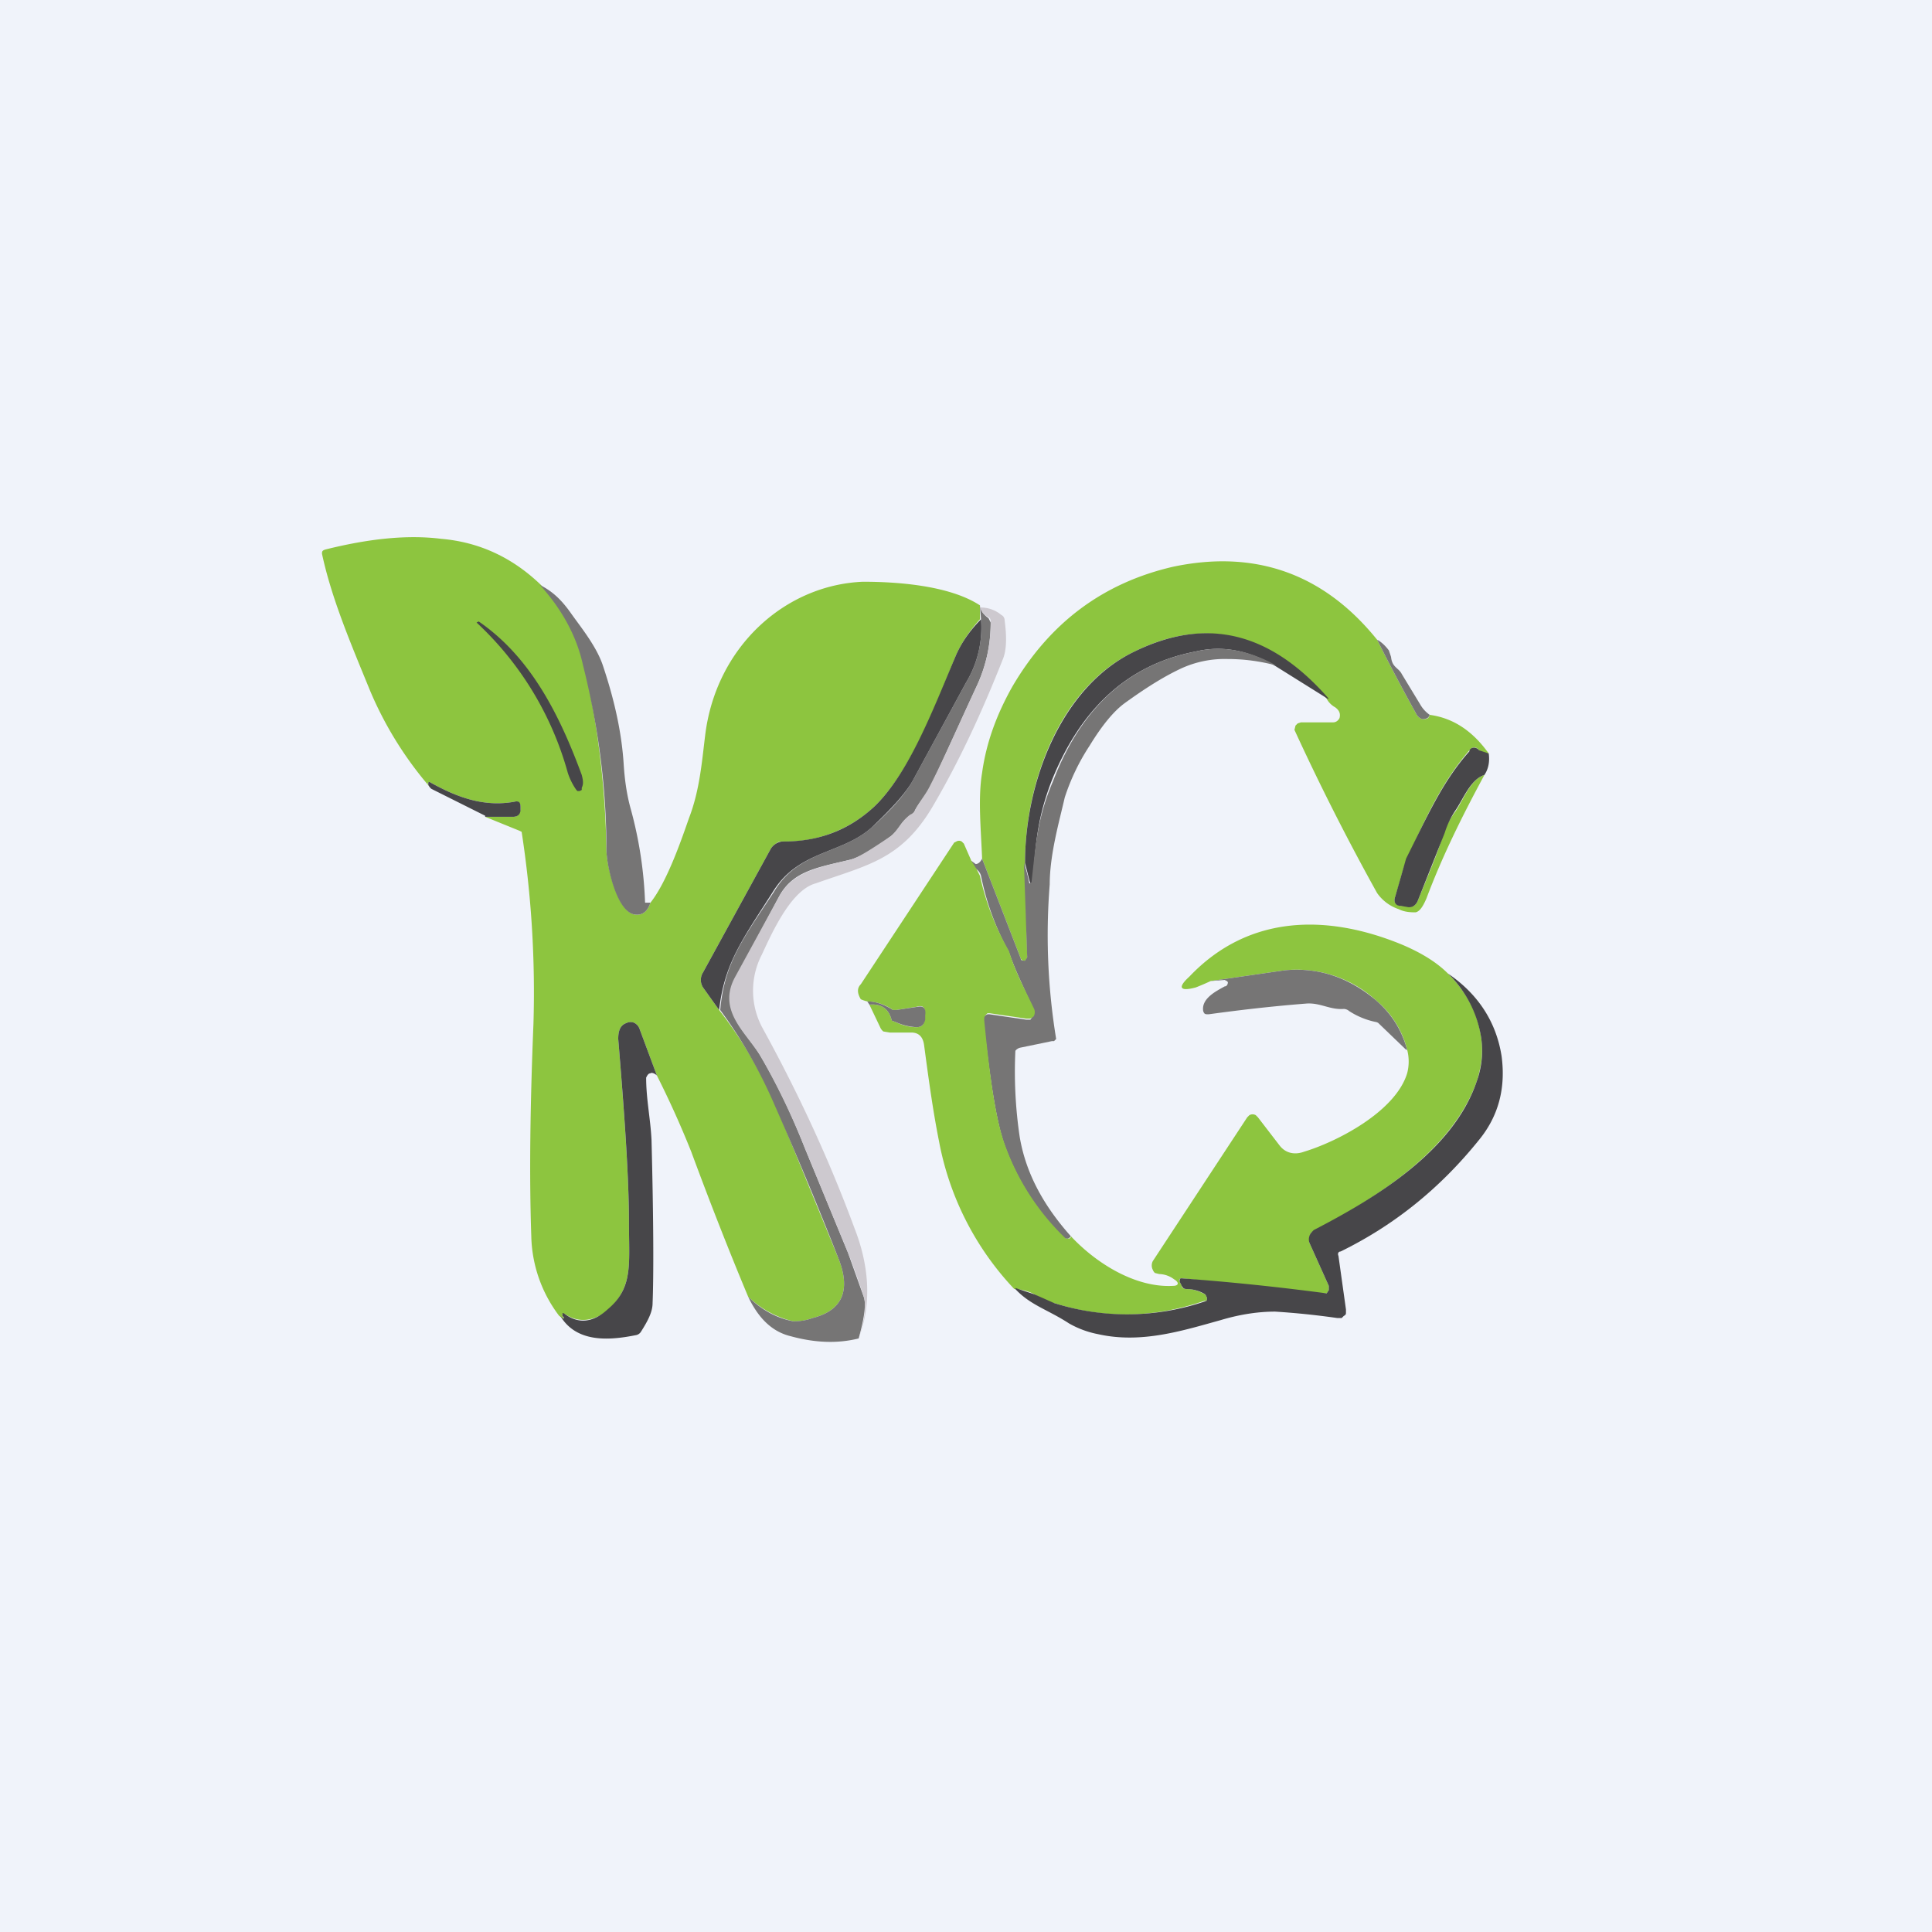 <!-- by TradingView --><svg width="18" height="18" viewBox="0 0 18 18" xmlns="http://www.w3.org/2000/svg"><path fill="#F0F3FA" d="M0 0h18v18H0z"/><path d="M5.04 5.45c.2.22.33.47.4.74.13.56.2 1.14.21 1.73 0 .13.1.57.26.6.07.01.12-.02.15-.11.16-.2.3-.62.36-.79.1-.26.12-.53.15-.77.1-.82.74-1.4 1.47-1.43.3 0 .8.03 1.09.22v.13c-.1.11-.18.23-.23.35-.2.5-.44 1.1-.76 1.4a1.2 1.2 0 0 1-.84.32c-.03 0-.05 0-.07.02a.14.14 0 0 0-.05.05l-.63 1.15a.13.13 0 0 0 0 .14l.15.21c.21.27.38.56.52.87l.59 1.44c.12.3.04.49-.24.56a.47.47 0 0 1-.18.03.89.89 0 0 1-.42-.23c-.18-.43-.36-.89-.53-1.35a8.93 8.93 0 0 0-.32-.71l-.16-.43a.1.1 0 0 0-.05-.06.09.09 0 0 0-.07 0c-.06.02-.08.07-.08.15.06.73.1 1.3.1 1.73 0 .37.04.58-.2.8-.13.1-.27.12-.4.03h-.02v.02c.02.03.02.03 0 .02l-.03-.02a1.27 1.27 0 0 1-.26-.74c-.02-.58-.01-1.24.02-1.98a9.82 9.82 0 0 0-.11-1.79l-.02-.01-.32-.13h.26c.04 0 .06-.02.07-.07v-.02c0-.04-.02-.06-.06-.05-.28.05-.53-.04-.78-.18-.02 0-.03 0-.02.02l.03.04a3.4 3.4 0 0 1-.57-.91C3.27 6 3.09 5.58 3 5.16c0-.02 0-.03.03-.04.4-.1.76-.14 1.08-.1.35.03.66.17.93.43ZM12.83 5.96a18.36 18.36 0 0 0 .37.7.1.1 0 0 0 .05.04c.04 0 .06 0 .07-.04.22.03.4.15.55.36-.05 0-.08-.02-.09-.03l-.02-.02a.06.06 0 0 0-.05 0l-.02.02c-.25.29-.4.61-.58 1.01-.05.12-.07.23-.11.35-.02.05 0 .08.05.09h.06c.04.02.08 0 .1-.05.11-.27.2-.48.24-.63a.82.82 0 0 1 .11-.2c.07-.1.14-.3.27-.34-.2.37-.39.75-.54 1.15-.03.07-.06.12-.1.13-.04 0-.1 0-.16-.03a.4.4 0 0 1-.2-.15 22.31 22.31 0 0 1-.77-1.52l.01-.04.02-.02.03-.01h.3c.03 0 .05-.02.06-.04.01-.04 0-.07-.04-.1a.2.2 0 0 1-.08-.08c-.54-.62-1.14-.77-1.81-.43-.67.33-1 1.2-1 1.96l.02.88-.01.02-.01.01c-.02 0-.03 0-.04-.02L9.15 8c-.01-.27-.04-.56 0-.8.04-.29.14-.55.28-.8.35-.6.85-.97 1.5-1.12.76-.16 1.4.06 1.9.68Z" fill="#8DC53F"/><path d="M6.06 8.41c-.03.09-.08.12-.15.11-.17-.03-.26-.47-.26-.6 0-.6-.08-1.17-.22-1.73-.06-.27-.2-.52-.4-.74.12.06.2.14.28.25.09.13.25.32.31.51.1.3.17.6.19.9.01.16.03.3.07.44a3.79 3.79 0 0 1 .13.86h.05ZM9.14 5.66c0 .04.03.07.07.1l.02.04c0 .2-.04.39-.12.57l-.44.96c-.04.08-.12.16-.15.23a.1.1 0 0 1-.04.04c-.09.05-.1.13-.18.19-.17.13-.3.2-.38.22-.29.07-.53.1-.66.34l-.4.75c-.17.31.08.5.22.73.15.25.29.54.42.87l.4.97.15.42c.02.07 0 .2-.05.38-.2.05-.41.04-.63-.02-.17-.04-.3-.16-.4-.37.12.12.26.2.42.23.03 0 .1 0 .18-.03.28-.07.36-.26.24-.56a37.4 37.4 0 0 0-.6-1.44c-.13-.3-.3-.6-.5-.87.04-.44.21-.66.5-1.1.23-.39.63-.35.91-.6.19-.17.31-.31.38-.43l.5-.92a.99.99 0 0 0 .14-.59l-.01-.13v.02Z" fill="#767575"/><path d="M8 12.47c.06-.18.07-.3.05-.38a6.26 6.26 0 0 0-.15-.42l-.4-.97a6.61 6.61 0 0 0-.42-.87c-.14-.22-.4-.42-.23-.73l.41-.75c.13-.23.37-.27.66-.34.08-.02.2-.1.38-.22.07-.06.1-.14.18-.2a.1.1 0 0 0 .04-.03c.03-.07.1-.15.14-.23.14-.27.28-.6.45-.96.08-.18.12-.37.12-.57 0-.02 0-.04-.02-.05a.15.15 0 0 1-.08-.09.3.3 0 0 1 .2.07c.02.01.03.03.03.05.02.15.02.28-.02.37-.19.48-.4.94-.66 1.38-.29.48-.6.53-1.08.7-.22.06-.39.42-.5.66a.73.73 0 0 0 0 .68c.33.6.62 1.22.86 1.87.13.33.17.69.04 1.03Z" fill="#CDC9CF"/><path d="M9.14 5.77a.99.99 0 0 1-.14.59l-.5.92c-.07.12-.2.26-.38.43-.28.25-.68.21-.92.6-.28.44-.45.66-.5 1.1l-.15-.21a.13.13 0 0 1 0-.14l.63-1.15a.14.14 0 0 1 .05-.05.12.12 0 0 1 .07-.02c.32 0 .6-.1.84-.32.32-.3.55-.9.76-1.4.05-.12.13-.24.24-.35ZM4.44 5.8l.02-.01c.48.33.75.86.96 1.43.01.04.02.08 0 .12v.02l-.02.01h-.02l-.01-.01a.6.6 0 0 1-.08-.16 3 3 0 0 0-.85-1.4ZM12.37 6.51l-.48-.3c-.25-.15-.5-.2-.75-.14-.63.12-1.07.53-1.34 1.2-.14.36-.15.6-.18.95l-.02.01H9.6l-.01-.03-.04-.16c0-.76.34-1.63 1-1.96.68-.34 1.28-.2 1.83.43Z" fill="#474649"/><path d="M13.32 6.66c-.01.03-.03.04-.07.04a.1.1 0 0 1-.05-.04 18.84 18.84 0 0 1-.37-.7c.04.02.08.06.11.1l.02.06c.01.1.07.1.1.16l.17.28a.3.3 0 0 0 .09.1ZM11.89 6.2c-.15-.04-.3-.06-.45-.06a.97.97 0 0 0-.44.09c-.17.08-.34.19-.52.32-.11.08-.22.22-.33.4a2 2 0 0 0-.23.48c-.05.22-.14.53-.14.81a5.97 5.97 0 0 0 .06 1.44l-.02.02H9.8l-.29.06a.08.08 0 0 0-.05.03 4.14 4.14 0 0 0 .04.8c.06.36.24.66.47.92.01.01 0 .02-.02.03h-.03a2.27 2.27 0 0 1-.57-.9c-.1-.31-.15-.84-.19-1.13v-.03l.02-.02.02-.01h.02l.34.05h.04l.02-.03a.08.08 0 0 0 0-.08c-.07-.17-.16-.34-.22-.52a2.47 2.47 0 0 1-.26-.71.11.11 0 0 0-.04-.06.17.17 0 0 1-.05-.08l.04.03c.03 0 .05-.03.06-.05l.36.93c0 .02.02.02.04.02l.02-.03-.03-.88a1.38 1.38 0 0 1 .05.19h.01l.01-.01c.04-.34.05-.59.2-.94.26-.68.7-1.09 1.33-1.21.25-.06.5-.01.75.13Z" fill="#767575"/><path d="M13.87 7.02c.01.07 0 .14-.04.2-.13.04-.2.23-.27.33a.81.81 0 0 0-.1.21l-.25.63c-.02.05-.06.07-.1.06l-.06-.01c-.05 0-.07-.04-.05-.09l.1-.35c.2-.4.34-.72.59-1 0-.02.01-.02.02-.03a.06.06 0 0 1 .07.02l.09.03ZM4.52 7.6l-.5-.25a.1.1 0 0 1-.03-.04c0-.02 0-.03.02-.02.25.14.5.23.78.18.04-.01.06 0 .06.05v.02c0 .05-.03.07-.07.07h-.26Z" fill="#474649"/><path d="m9.05 8.02.05.08.03.06a2.47 2.47 0 0 0 .27.7c.06.2.15.36.23.53a.08.08 0 0 1 0 .08l-.03.02h-.04l-.34-.05H9.2l-.02.02-.01.02v.03c.03.29.08.82.18 1.12a2.27 2.27 0 0 0 .58.91h.02c.03 0 .03-.02.02-.03.24.26.61.49.96.47.05 0 .06-.03.01-.06a.24.24 0 0 0-.14-.05l-.04-.01a.08.08 0 0 1-.02-.03.09.09 0 0 1 0-.08l.88-1.34.02-.02a.06.06 0 0 1 .06 0l.02.02.2.26c.06.08.15.09.23.06.3-.09.85-.37.96-.73a.43.43 0 0 0 0-.22.87.87 0 0 0-.29-.46 1.1 1.1 0 0 0-.85-.28l-.69.1a2.3 2.3 0 0 1-.14.06c-.15.04-.17 0-.06-.1.56-.59 1.3-.58 1.98-.3.19.08.33.17.43.27.18.18.28.38.31.6.02.14 0 .27-.04.4-.23.66-.96 1.1-1.52 1.4l-.02.01a.09.09 0 0 0-.02.06.1.1 0 0 0 0 .04l.18.4v.04l-.02.03h-.04l-1.3-.14c-.03 0-.04.01-.03.03l.02.04c0 .02.02.03.05.03.06 0 .11.02.17.05l.01.02a.04.04 0 0 1 0 .04h-.02c-.47.16-.93.17-1.4.02-.03 0-.09-.03-.18-.08a.42.42 0 0 0-.19-.05 2.73 2.73 0 0 1-.7-1.37c-.06-.3-.1-.6-.14-.9-.01-.08-.05-.12-.12-.12h-.2l-.06-.01a.1.1 0 0 1-.03-.04l-.1-.21c.1-.01.17.03.2.12l.01.03.03.01c.06.03.13.05.2.05.05 0 .07-.03.07-.07v-.04c.02-.07-.01-.1-.07-.08l-.19.03h-.03a.44.44 0 0 0-.24-.08.35.35 0 0 1-.06-.02c-.03-.05-.04-.1 0-.14l.87-1.32.02-.01a.05.05 0 0 1 .05 0l.02.02.07.16Z" fill="#8DC53F"/><path d="m13.1 9.78-.26-.25a.08.08 0 0 0-.03-.01.72.72 0 0 1-.24-.1.08.08 0 0 0-.05-.02c-.13.01-.22-.06-.35-.05-.38.03-.69.07-.91.1-.03 0-.04 0-.05-.03-.02-.12.13-.19.2-.23.02 0 .03-.02.03-.04l-.01-.01-.02-.01-.13.01.69-.1c.32-.03.6.07.85.28.15.13.24.28.29.46Z" fill="#767575"/><path d="m9.46 12 .18.06.18.08a2.25 2.25 0 0 0 1.42-.02.04.04 0 0 0 0-.04l-.01-.02a.33.33 0 0 0-.17-.05c-.03 0-.04-.01-.05-.03l-.02-.04c0-.02 0-.03.02-.03a23.2 23.2 0 0 1 1.35.14l.02-.03v-.04l-.18-.4a.1.1 0 0 1 .02-.1l.02-.02c.56-.29 1.3-.73 1.52-1.39a.84.84 0 0 0 .04-.4 1.06 1.06 0 0 0-.31-.6c.28.19.45.45.5.77.04.3-.03.56-.21.78-.37.46-.8.8-1.29 1.04-.02 0-.03.02-.02.04l.07.5v.03c0 .01 0 .02-.02.03l-.02.02h-.04a7.28 7.28 0 0 0-.58-.06c-.14 0-.31.02-.51.08-.36.1-.74.22-1.14.13a.88.88 0 0 1-.27-.1c-.2-.13-.36-.17-.5-.32Z" fill="#474649"/><path d="m8.1 9.36-.02-.03c.08 0 .16.03.24.08h.03l.2-.03c.05-.01.08.01.07.08v.04c-.01.04-.03.07-.08.07a.54.54 0 0 1-.2-.05l-.03-.01-.01-.03c-.03-.09-.1-.13-.2-.12Z" fill="#767575"/><path d="M6.12 10.02c-.02-.02-.05-.03-.06-.02-.02 0-.03.02-.04.04 0 .2.04.38.05.58.02.77.02 1.28.01 1.52 0 .08-.04.16-.11.27a.07.07 0 0 1-.05.03c-.25.05-.55.07-.7-.18l.02.02c.02.01.02 0 0-.02v-.01c0-.02 0-.02.02-.01.13.1.27.08.4-.04.24-.2.2-.42.2-.8 0-.42-.04-1-.1-1.72 0-.08.02-.13.08-.15.02-.01.05-.01.07 0a.1.1 0 0 1 .05.06l.16.43Z" fill="#474649"/></svg>